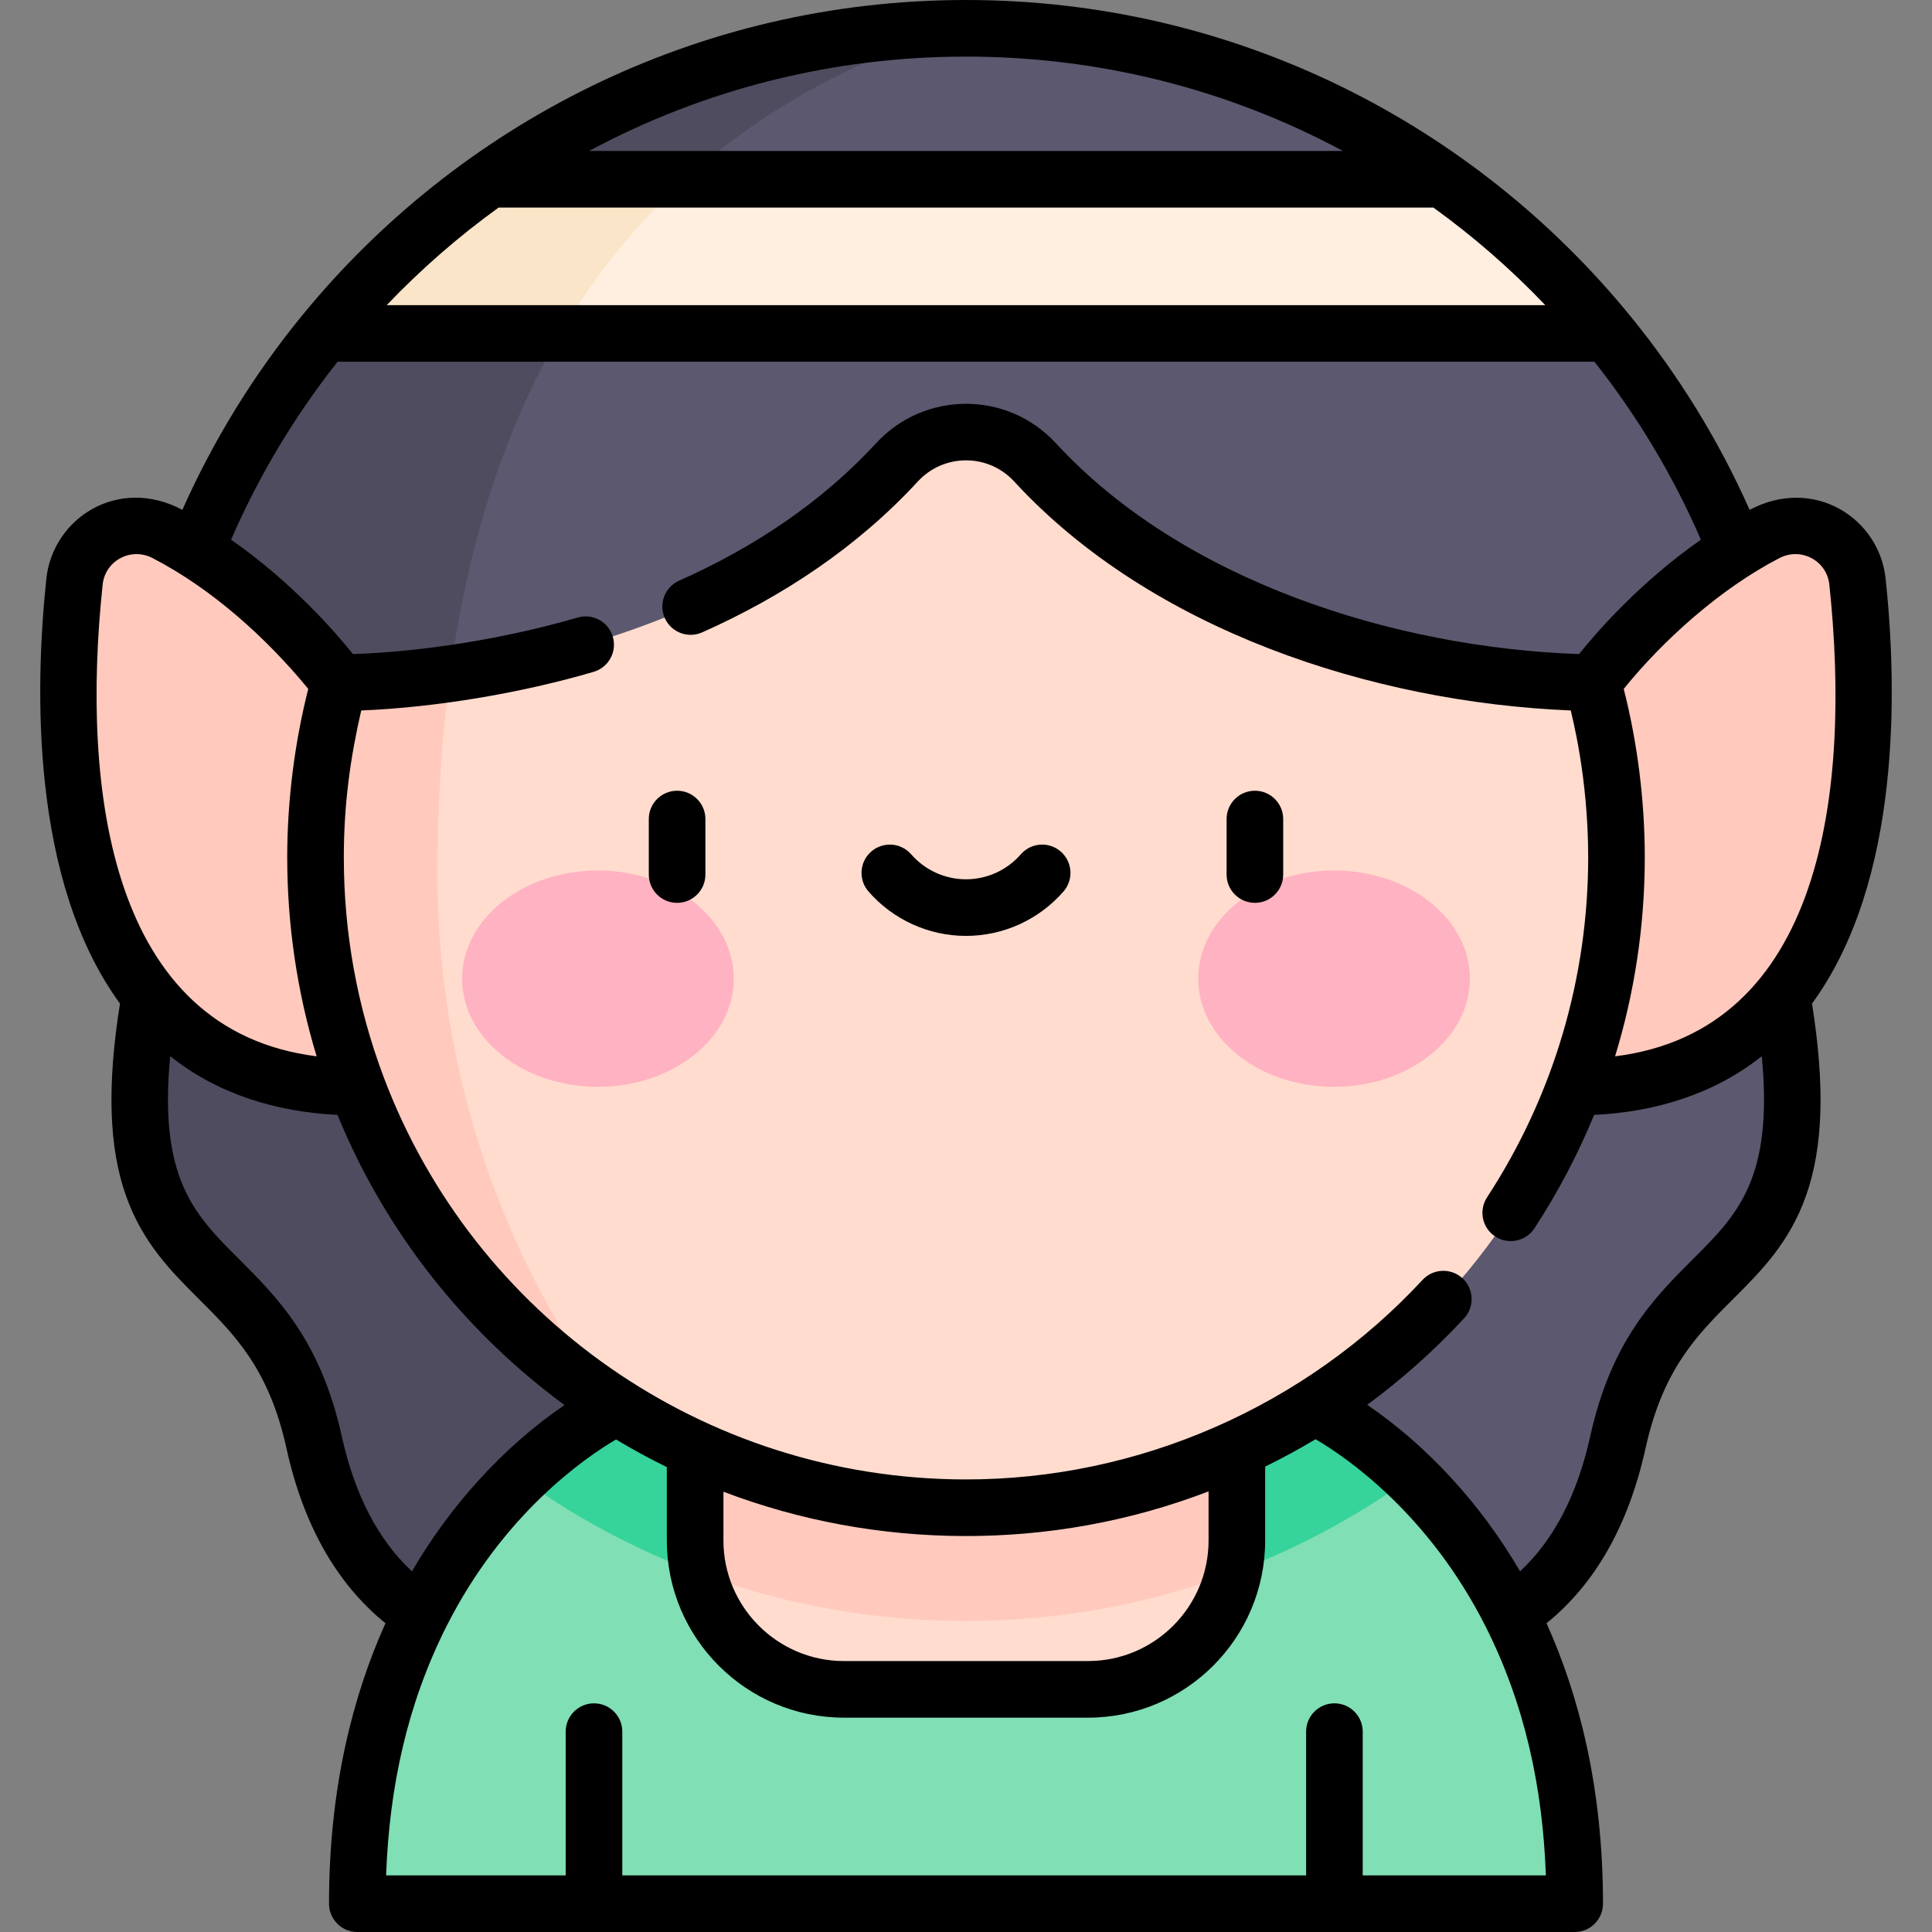 <svg id="Capa_1" enable-background="new 0 0 512 512" height="512" viewBox="0 0 512 512" width="512" xmlns="http://www.w3.org/2000/svg"><rect x="0" y="0" width="512" height="512" fill="#808080" stroke="none"/><g><g><path d="m469.489 249.918c21.789 97.952-27.468 72.11-40.73 132.287s-62.752 54.645-62.752 54.645l-83.966-11.32 125.618-175.612z" fill="#5c586f"/><path d="m42.511 249.918c-21.789 97.952 27.468 72.11 40.73 132.287s62.752 54.645 62.752 54.645l83.966-11.32-125.618-175.612z" fill="#4f4c5f"/><path d="m475.673 227.184h-439.346c0-52.617 18.579-100.957 49.538-138.82l170.135-20.429 170.135 20.429c30.959 37.863 49.538 86.203 49.538 138.82z" fill="#5c586f"/><path d="m382.262 47.507-126.262 20.428-126.262-20.428c35.74-25.2 79.299-40.007 126.262-40.007s90.522 14.807 126.262 40.007z" fill="#5c586f"/><path d="m492.254 154.136c-1.232-11.619-13.727-18.272-24.109-12.911-27.754 14.33-46.047 39.682-46.047 39.682l-4.79 107.179c79.968-.001 79.418-91.786 74.946-133.95z" fill="#ffcabd"/><path d="m153.65 80.225-67.785 8.139c-30.958 37.863-49.538 86.203-49.538 138.82h79.646c.566-60.797 13.158-109.815 37.677-146.959z" fill="#4f4c5f"/><path d="m348.438 372.781s68.87 31.479 68.87 131.719h-322.616c0-100.24 68.87-131.719 68.87-131.719z" fill="#80dfb5"/><path d="m256 429.568c43.99 0 84.741-14.116 117.978-38.045-13.791-13.365-25.54-18.743-25.54-18.743h-184.876s-11.825 5.413-25.674 18.873c34.009 24.507 74.739 37.798 117.554 37.914z" fill="#36d39a"/><path d="m184.217 351.436v56.809c0 21.79 17.664 39.454 39.454 39.454h64.658c21.79 0 39.454-17.664 39.454-39.454v-56.809z" fill="#ffdcce"/><path d="m184.217 408.244c0 2.978.341 5.874.966 8.662 22.175 8.246 45.878 12.595 70.26 12.661l.558.001c24.916 0 48.789-4.537 70.852-12.81.604-2.743.931-5.589.931-8.514v-56.808h-143.567z" fill="#ffcabd"/><path d="m428.384 227.184c0 95.367-77.433 172.641-172.86 172.383-95.162-.257-171.909-77.223-171.908-172.385 0-16.036 2.186-31.556 6.284-46.278 0 0 93.101 1.048 147.799-58.367 9.862-10.713 26.74-10.713 36.602 0 54.698 59.416 147.799 58.367 147.799 58.367 4.098 14.722 6.284 30.243 6.284 46.28z" fill="#ffdcce"/><path d="m252.785 7.532c-45.735.66-88.124 15.352-123.047 39.975l44.437 7.189c20.709-21.235 46.923-36.967 78.61-47.164z" fill="#4f4c5f"/><path d="m426.135 88.364h-340.27c12.694-15.532 27.459-29.288 43.874-40.858h252.523c16.414 11.571 31.179 25.326 43.873 40.858z" fill="#ffefe0"/><g><g><g><ellipse cx="158.464" cy="259.352" fill="#ffb2c1" rx="35.989" ry="28.66"/></g><g><ellipse cx="353.535" cy="259.352" fill="#ffb2c1" rx="35.989" ry="28.66"/></g></g></g><path d="m161.377 371.365c-28.571-39.27-45.438-87.603-45.438-139.882 0-18.757 1.138-36.399 3.384-52.952-17.639 2.502-29.423 2.373-29.423 2.373-.043-.059-18.323-25.365-46.045-39.679-10.382-5.36-22.877 1.292-24.109 12.911-4.471 42.16-5.021 133.93 74.922 133.949 12.938 34.338 36.494 63.435 66.709 83.28z" fill="#ffcabd"/><path d="m181.629 47.507h-51.891c-16.415 11.57-31.179 25.326-43.874 40.857h62.714c9.114-15.516 20.134-29.136 33.051-40.857z" fill="#fbe5c8"/></g><g><path d="m179.439 239.263c4.142 0 7.5-3.357 7.5-7.5v-14.711c0-4.142-3.358-7.5-7.5-7.5s-7.5 3.358-7.5 7.5v14.711c0 4.143 3.358 7.5 7.5 7.5z"/><path d="m332.561 239.263c4.142 0 7.5-3.357 7.5-7.5v-14.711c0-4.142-3.358-7.5-7.5-7.5s-7.5 3.358-7.5 7.5v14.711c0 4.143 3.358 7.5 7.5 7.5z"/><path d="m256 248.021c9.903 0 19.321-4.289 25.839-11.768 2.722-3.123 2.396-7.86-.726-10.582-3.123-2.721-7.861-2.396-10.582.727-3.668 4.209-8.965 6.623-14.531 6.623s-10.863-2.414-14.531-6.623c-2.722-3.123-7.459-3.448-10.582-.727-3.123 2.722-3.448 7.459-.727 10.582 6.518 7.479 15.936 11.768 25.84 11.768z"/><path d="m33.36 316.816c4.417 12.543 12.016 20.125 19.365 27.458 9.543 9.521 18.558 18.516 23.192 39.545 4.481 20.333 13.3 35.886 26.238 46.355-8.562 19.009-14.963 43.515-14.963 74.326 0 4.142 3.358 7.5 7.5 7.5h322.617c4.142 0 7.5-3.358 7.5-7.5 0-30.811-6.402-55.316-14.963-74.326 12.938-10.469 21.757-26.022 26.238-46.355 4.635-21.03 13.649-30.024 23.192-39.545 7.349-7.333 14.949-14.915 19.365-27.457 4.521-12.841 5.021-29.072 1.561-50.854 23.76-32.513 22.562-83.843 19.51-112.617-1.705-16.079-19.06-27.232-36.045-18.231-8.219-18.48-18.866-35.77-31.723-51.495 0 0-.001-.001-.001-.002-41.232-50.446-104.322-83.618-175.943-83.618-71.585 0-134.696 33.153-175.943 83.618 0 .001-.001.001-.001.002-12.857 15.725-23.504 33.014-31.723 51.494-17.122-9.074-34.356 2.297-36.045 18.231-3.051 28.773-4.25 80.102 19.51 112.616-3.46 21.784-2.96 38.015 1.562 50.855zm75.81 99.603c-8.94-8.298-15.184-20.31-18.604-35.829-5.58-25.318-17.09-36.803-27.246-46.936-11.747-11.718-21.32-21.27-18.214-53.756 12.603 10.058 28.099 14.764 44.333 15.559 12.879 31.498 34.223 57.817 60.16 76.891-16.296 11.108-30.386 26.824-40.429 44.071zm82.547-21.101c20.148 7.675 41.775 11.69 63.787 11.749 21.842.066 43.807-3.784 64.779-11.832v13.009c0 17.62-14.334 31.954-31.954 31.954h-64.658c-17.619 0-31.954-14.334-31.954-31.954zm169.418 101.682v-38.1c0-4.142-3.358-7.5-7.5-7.5s-7.5 3.358-7.5 7.5v38.1h-181.221v-38.1c0-4.142-3.358-7.5-7.5-7.5s-7.5 3.358-7.5 7.5v38.1h-47.589c.838-23.331 5.593-45.339 15.925-65.869 15.03-29.864 36.706-44.778 45.009-49.661 4.384 2.642 8.877 5.077 13.458 7.324v19.451c0 25.891 21.063 46.954 46.954 46.954h64.658c25.891 0 46.954-21.063 46.954-46.954v-19.583c4.537-2.23 8.998-4.633 13.352-7.254 8.245 4.831 30.03 19.748 45.115 49.723 10.33 20.526 15.087 42.532 15.925 65.869zm123.661-342.073c5.852 55.185-2.02 118.187-56.783 125.011 5.051-16.483 7.871-34.235 7.871-52.754 0-15.042-1.969-30.48-5.578-44.615 10.366-12.83 25.534-26.549 41.28-34.68 5.725-2.957 12.536.683 13.21 7.038zm-228.796-139.927c35.207 0 69.286 8.584 99.886 25.006h-199.772c30.6-16.422 64.679-25.006 99.886-25.006zm-123.861 40.006h247.723c10.663 7.694 20.589 16.352 29.652 25.858h-307.027c9.063-9.506 18.989-18.164 29.652-25.858zm-42.681 40.858h333.084c11.434 14.465 20.903 30.293 28.217 47.161-16.081 11.219-27.522 24.358-32.29 30.307-49.073-1.698-105.093-19.447-138.65-55.876-12.821-13.927-34.818-13.926-47.637 0-14.441 15.685-32.557 27.706-52.201 36.426-3.796 1.684-5.489 6.121-3.812 9.898 1.683 3.791 6.116 5.49 9.898 3.812 21.437-9.516 41.265-22.72 57.15-39.977 6.858-7.45 18.627-7.536 25.566 0 36.182 39.302 94.806 58.51 147.486 60.664.217 1.24 4.615 17.31 4.615 38.904 0 31.869-9.157 63.125-26.804 90.123-2.267 3.467-1.294 8.115 2.173 10.381 3.443 2.254 8.123 1.287 10.386-2.169 6.25-9.559 11.619-19.808 15.819-30.056 16.06-.772 31.71-5.421 44.436-15.564 3.106 32.485-6.468 42.037-18.213 53.756-10.156 10.133-21.667 21.618-27.247 46.936-3.42 15.519-9.664 27.53-18.604 35.828-10.579-18.169-24.928-33.526-40.509-44.126 8.97-6.585 17.826-14.436 25.676-22.914 2.818-3.044 2.625-7.791-.407-10.599-3.039-2.815-7.784-2.632-10.599.406-.025.027-.052.053-.077.081-30.749 33.159-74.913 52.951-121.37 52.799 0 0 0 0-.001 0s-.001 0-.002 0c-69.166-.191-130-43.265-153.867-106.626-7.011-18.615-10.56-38.187-10.56-58.259 0-14.011 1.731-26.446 4.615-38.901 20.025-.794 42.831-4.721 61.57-10.229 3.977-1.158 6.262-5.32 5.104-9.297-1.164-3.997-5.339-6.257-9.298-5.105-19.637 5.721-41.447 9.09-59.572 9.688-4.766-5.947-16.208-19.09-32.294-30.312 7.315-16.866 16.785-32.694 28.219-47.16zm-62.254 59.063c.676-6.374 7.502-9.987 13.21-7.038 15.686 8.1 30.181 21.135 41.28 34.679-3.46 13.552-5.578 29.153-5.578 44.614v.001c0 17.73 2.594 35.647 7.798 52.749-54.64-6.841-62.515-70.27-56.71-125.005z"/></g></g></svg>